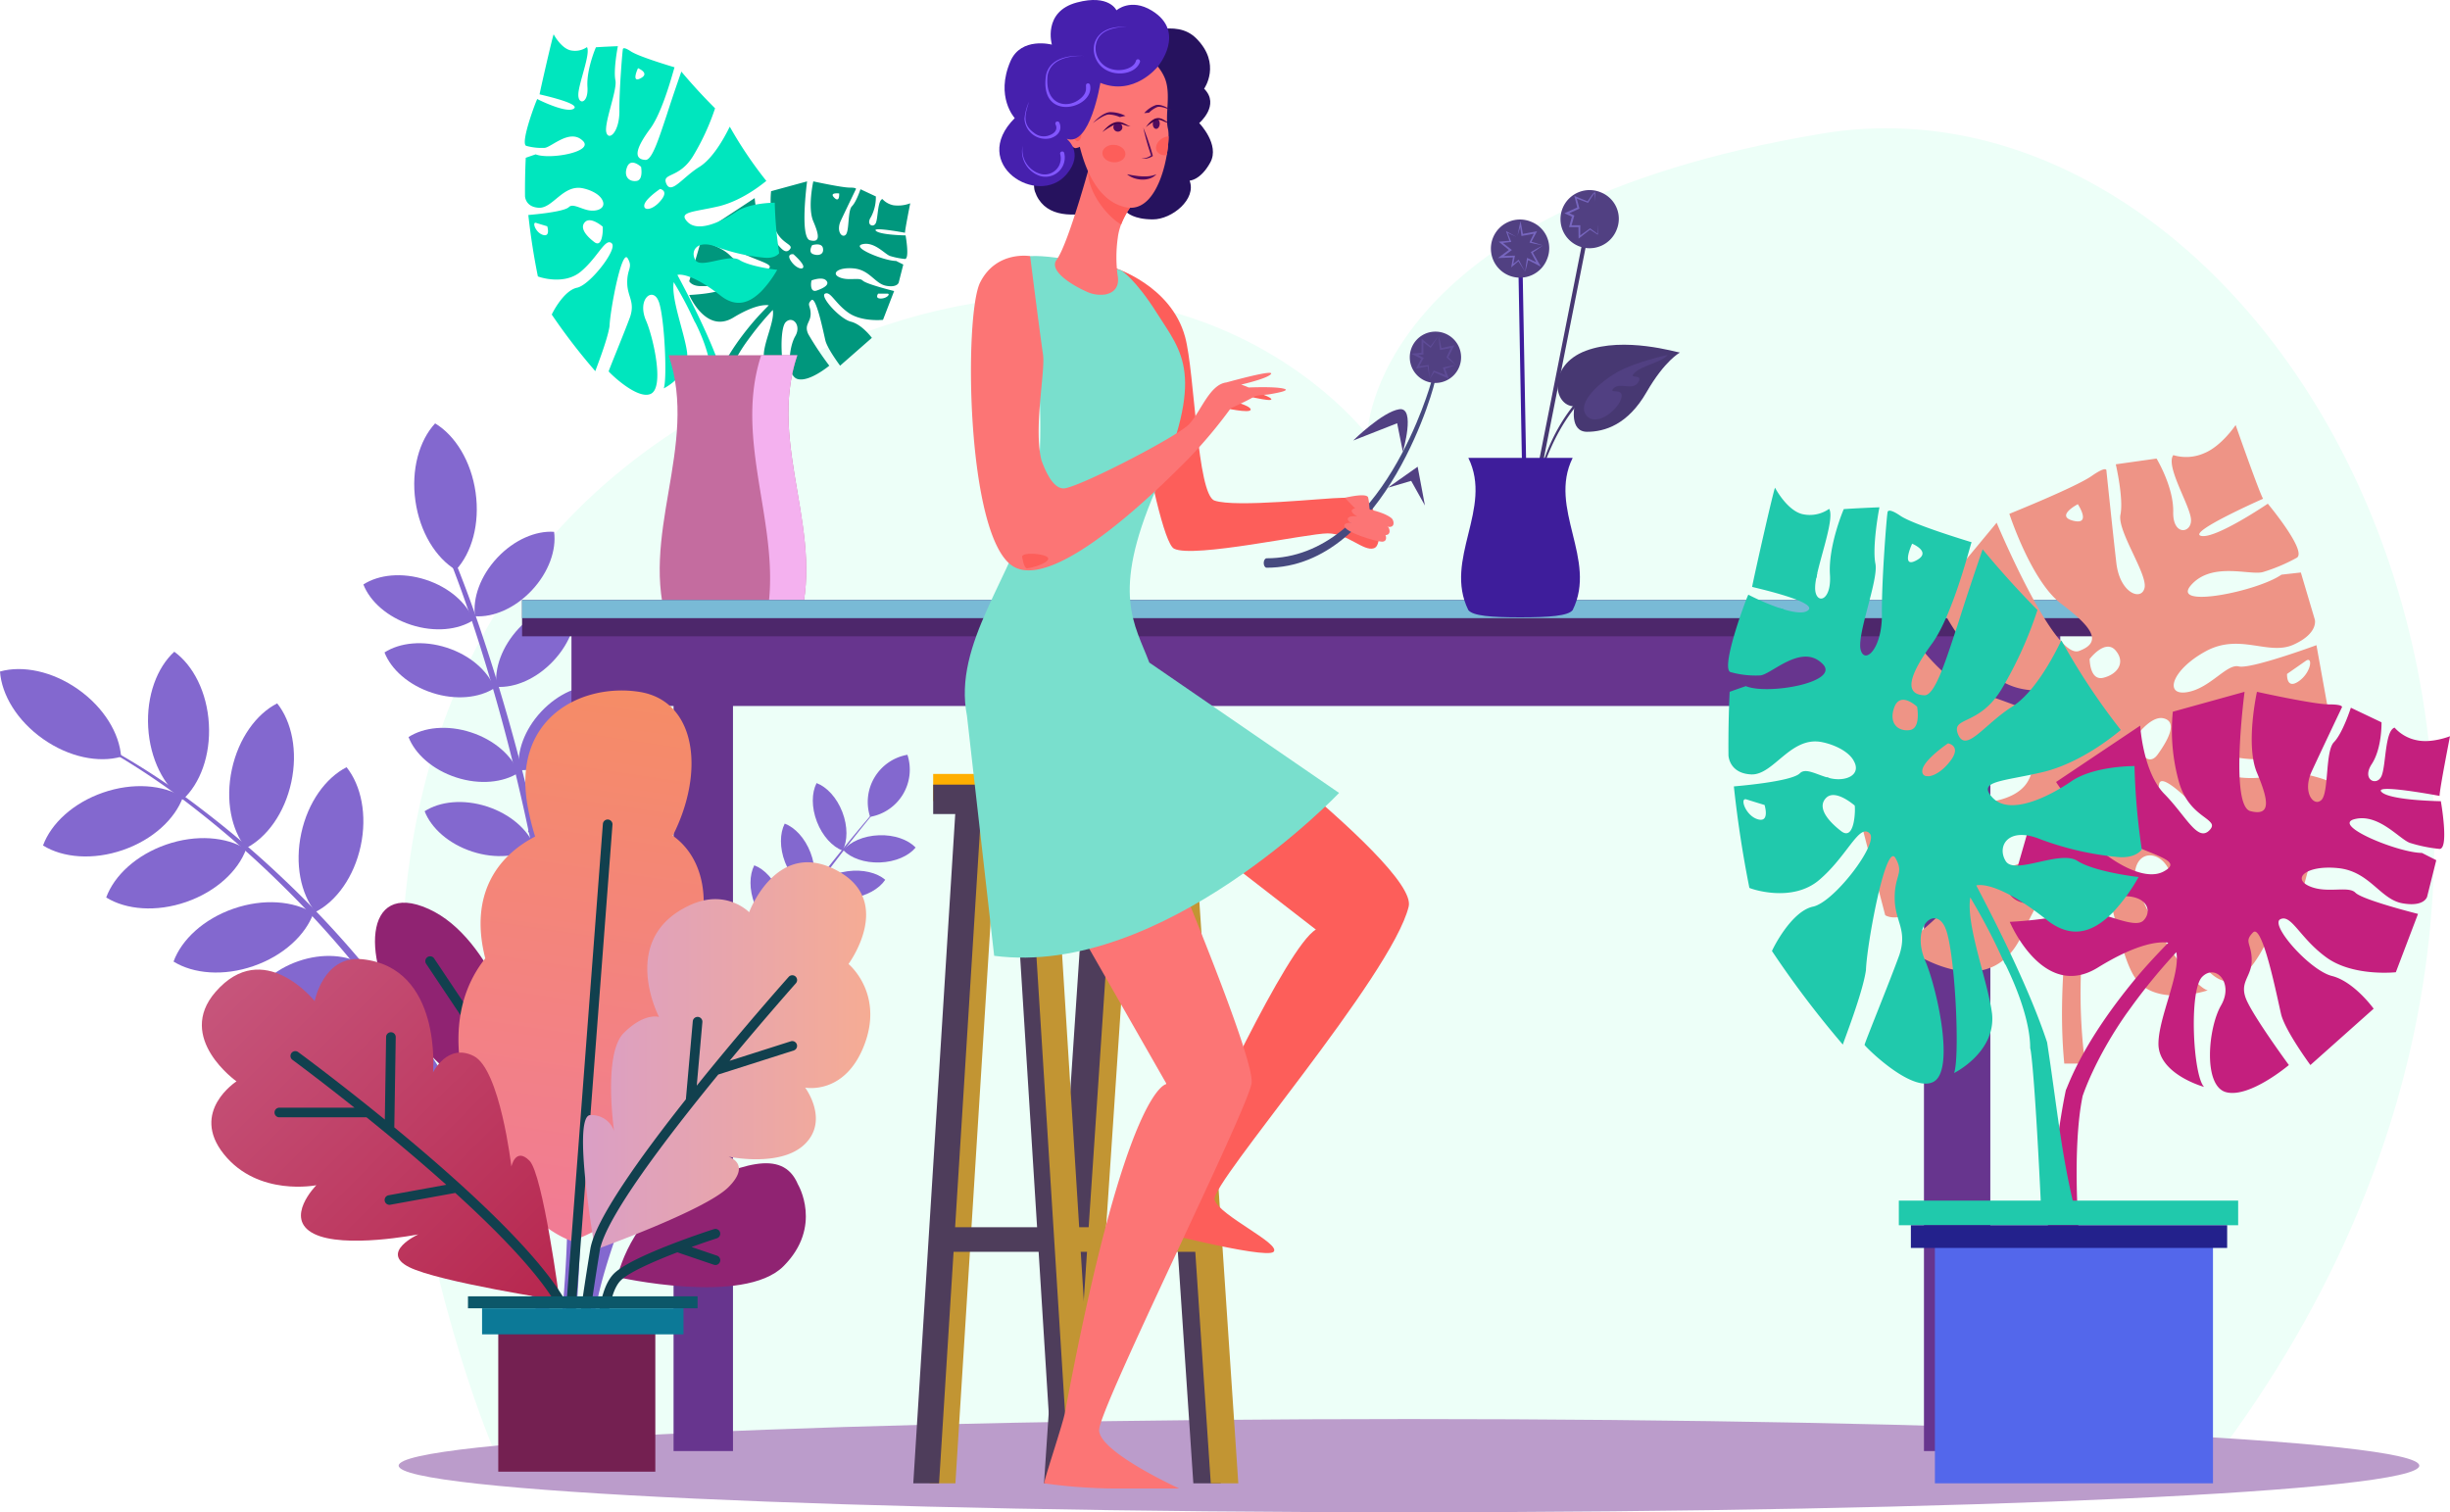 <svg xmlns="http://www.w3.org/2000/svg" xmlns:xlink="http://www.w3.org/1999/xlink" width="618.681" height="381.912" viewBox="0 0 618.681 381.912">
  <defs>
    <linearGradient id="linear-gradient" x1="0.55" y1="-0.028" x2="0.463" y2="1.083" gradientUnits="objectBoundingBox">
      <stop offset="0" stop-color="#f58d64"/>
      <stop offset="0.086" stop-color="#f58b69"/>
      <stop offset="1" stop-color="#f17a99"/>
    </linearGradient>
    <linearGradient id="linear-gradient-2" x1="0.026" y1="0.042" x2="1.176" y2="1.135" gradientUnits="objectBoundingBox">
      <stop offset="0" stop-color="#c85a80"/>
      <stop offset="1" stop-color="#b41e46"/>
    </linearGradient>
    <linearGradient id="linear-gradient-3" y1="0.5" x2="1" y2="0.5" gradientUnits="objectBoundingBox">
      <stop offset="0" stop-color="#d99ec7"/>
      <stop offset="1" stop-color="#f8ad90"/>
    </linearGradient>
  </defs>
  <g id="Groupe_1898" data-name="Groupe 1898" transform="translate(-488.61 -941.034)">
    <path id="Tracé_3445" data-name="Tracé 3445" d="M963.614,979.546c-114.13,19.028-114.818,76.079-114.818,76.079s-59.882-79.238-177.433.764-43.62,254.407-43.62,254.407h437.641C1186.036,1146.29,1077.745,960.518,963.614,979.546Z" transform="translate(-14.922 -4.773)" fill="#edfff8"/>
    <g id="Groupe_1877" data-name="Groupe 1877" transform="translate(488.61 1047.956)">
      <path id="Tracé_3446" data-name="Tracé 3446" d="M732.928,1186.82c1.9,1.985,5.355,3.247,9.263,3.106s7.261-1.648,9.014-3.766c-1.9-1.986-5.355-3.247-9.262-3.105S734.682,1184.7,732.928,1186.82Z" transform="translate(-519.987 -1079.037)" fill="#8368cf"/>
      <g id="Groupe_1876" data-name="Groupe 1876">
        <path id="Tracé_3447" data-name="Tracé 3447" d="M521.457,1158.569a186.281,186.281,0,0,1,22.114,14.662,248.328,248.328,0,0,1,20.231,17.186,250.7,250.7,0,0,1,34.609,40.246,248.044,248.044,0,0,1,25.365,46.732,258.5,258.5,0,0,1,14.68,51.2l-3.76.627A255.046,255.046,0,0,0,621,1278.5a245.529,245.529,0,0,0-24.38-46.62,249.01,249.01,0,0,0-33.75-40.492A247.216,247.216,0,0,0,543,1173.974a185.936,185.936,0,0,0-21.788-14.937Z" transform="translate(-492.797 -1075.893)" fill="#8368cf"/>
        <path id="Tracé_3448" data-name="Tracé 3448" d="M488.61,1135.523c.415,5.9,4.34,12.438,10.876,17.037s14.016,6.086,19.708,4.484c-.414-5.9-4.339-12.437-10.875-17.037S494.3,1133.921,488.61,1135.523Z" transform="translate(-488.61 -1072.854)" fill="#8368cf"/>
        <path id="Tracé_3449" data-name="Tracé 3449" d="M538.129,1129.878c-4.364,3.991-7.048,11.129-6.589,19.107s3.94,14.762,8.732,18.228c4.365-3.991,7.048-11.13,6.59-19.107S542.921,1133.343,538.129,1129.878Z" transform="translate(-494.117 -1072.209)" fill="#8368cf"/>
        <path id="Tracé_3450" data-name="Tracé 3450" d="M613.9,1063.711c5.065,3.054,9.1,9.523,10.223,17.436s-.955,15.249-4.972,19.591c-5.065-3.053-9.1-9.523-10.224-17.435S609.885,1068.052,613.9,1063.711Z" transform="translate(-504.023 -1063.711)" fill="#8368cf"/>
        <path id="Tracé_3451" data-name="Tracé 3451" d="M646.189,1095.132c.619,4.578-1.345,10.2-5.613,14.757s-9.754,6.881-14.364,6.56c-.619-4.578,1.346-10.2,5.614-14.759S641.579,1094.81,646.189,1095.132Z" transform="translate(-506.267 -1067.742)" fill="#8368cf"/>
        <path id="Tracé_3452" data-name="Tracé 3452" d="M621.685,1119.043c-3.879,2.509-9.8,3.127-15.743,1.2s-10.379-5.9-12.049-10.2c3.878-2.51,9.8-3.127,15.742-1.2S620.013,1114.736,621.685,1119.043Z" transform="translate(-502.131 -1069.361)" fill="#8368cf"/>
        <path id="Tracé_3453" data-name="Tracé 3453" d="M627.806,1138.74c-3.878,2.51-9.8,3.127-15.743,1.2s-10.379-5.9-12.05-10.2c3.878-2.51,9.8-3.127,15.743-1.2S626.133,1134.433,627.806,1138.74Z" transform="translate(-502.917 -1071.891)" fill="#8368cf"/>
        <path id="Tracé_3454" data-name="Tracé 3454" d="M634.766,1163.263c-3.879,2.508-9.8,3.127-15.744,1.2s-10.378-5.9-12.049-10.2c3.878-2.509,9.8-3.126,15.743-1.2S633.093,1158.955,634.766,1163.263Z" transform="translate(-503.811 -1075.041)" fill="#8368cf"/>
        <path id="Tracé_3455" data-name="Tracé 3455" d="M639.434,1184.754c-3.879,2.51-9.805,3.127-15.744,1.2s-10.379-5.9-12.05-10.2c3.879-2.51,9.8-3.127,15.743-1.2S637.761,1180.447,639.434,1184.754Z" transform="translate(-504.41 -1077.801)" fill="#8368cf"/>
        <path id="Tracé_3456" data-name="Tracé 3456" d="M641.588,1180.4c3.879,2.509,9.8,3.127,15.743,1.2s10.379-5.9,12.05-10.2c-3.879-2.51-9.8-3.127-15.744-1.2S643.26,1176.1,641.588,1180.4Z" transform="translate(-508.256 -1077.242)" fill="#8368cf"/>
        <path id="Tracé_3457" data-name="Tracé 3457" d="M652.436,1115.579c.62,4.579-1.344,10.2-5.612,14.759s-9.754,6.881-14.363,6.56c-.62-4.578,1.344-10.2,5.613-14.758S647.827,1115.258,652.436,1115.579Z" transform="translate(-507.07 -1070.368)" fill="#8368cf"/>
        <path id="Tracé_3458" data-name="Tracé 3458" d="M658.948,1139.695c.62,4.578-1.344,10.2-5.612,14.759s-9.755,6.88-14.364,6.559c-.62-4.578,1.344-10.2,5.614-14.759S654.339,1139.374,658.948,1139.695Z" transform="translate(-507.906 -1073.466)" fill="#8368cf"/>
        <path id="Tracé_3459" data-name="Tracé 3459" d="M567.131,1144.842c-5.27,2.685-9.756,8.851-11.439,16.664s-.132,15.279,3.566,19.9c5.269-2.685,9.756-8.851,11.438-16.664S570.828,1149.459,567.131,1144.842Z" transform="translate(-497.138 -1074.13)" fill="#8368cf"/>
        <path id="Tracé_3460" data-name="Tracé 3460" d="M587.238,1163.342c-5.269,2.685-9.756,8.851-11.439,16.663s-.132,15.279,3.566,19.9c5.269-2.685,9.757-8.851,11.438-16.664S590.935,1167.959,587.238,1163.342Z" transform="translate(-499.72 -1076.506)" fill="#8368cf"/>
        <path id="Tracé_3461" data-name="Tracé 3461" d="M501.076,1183.815c5.029,3.115,12.628,3.753,20.18,1.141s13.133-7.81,15.163-13.365c-5.029-3.113-12.626-3.752-20.18-1.14S503.106,1178.26,501.076,1183.815Z" transform="translate(-490.211 -1077.21)" fill="#8368cf"/>
        <path id="Tracé_3462" data-name="Tracé 3462" d="M519.379,1198.878c5.028,3.113,12.627,3.753,20.179,1.141s13.134-7.81,15.164-13.366c-5.029-3.113-12.628-3.752-20.18-1.139S521.408,1193.322,519.379,1198.878Z" transform="translate(-492.562 -1079.145)" fill="#8368cf"/>
        <path id="Tracé_3463" data-name="Tracé 3463" d="M538.889,1217.45c5.028,3.113,12.627,3.753,20.18,1.14s13.132-7.81,15.163-13.366c-5.029-3.113-12.627-3.752-20.18-1.14S540.919,1211.894,538.889,1217.45Z" transform="translate(-495.067 -1081.53)" fill="#8368cf"/>
        <path id="Tracé_3464" data-name="Tracé 3464" d="M560.91,1230.217c4.09,2.532,10.27,3.051,16.414.926s10.68-6.352,12.333-10.87c-4.091-2.533-10.271-3.052-16.414-.927S562.562,1225.7,560.91,1230.217Z" transform="translate(-497.895 -1083.528)" fill="#8368cf"/>
        <path id="Tracé_3465" data-name="Tracé 3465" d="M648.47,1315.649a332.728,332.728,0,0,0,3.5-53.682c-.074-8.966-.567-17.921-1.278-26.85-.681-8.934-1.771-17.827-3.014-26.692a492.774,492.774,0,0,0-10.581-52.607q-3.348-12.991-7.4-25.784c-2.711-8.525-5.609-16.978-8.952-25.3l-1.053.432c3.212,8.291,6.005,16.778,8.6,25.3s4.94,17.131,7.057,25.789a490.53,490.53,0,0,1,9.88,52.5c1.126,8.832,2.1,17.685,2.665,26.565.6,8.877.973,17.77.935,26.661a329.174,329.174,0,0,1-4.118,53.063Z" transform="translate(-505.444 -1068.98)" fill="#8368cf"/>
        <path id="Tracé_3466" data-name="Tracé 3466" d="M729.9,1177.625c-9.386,11.475-18.183,23.428-26.533,35.665a422.661,422.661,0,0,0-23.143,37.88c-6.947,13.035-13.14,26.535-17.314,40.624a102.77,102.77,0,0,0-4.061,21.478c-.465,7.216.147,14.528,2.644,21.152l-3.578,1.312a54.367,54.367,0,0,1-2.417-22.718,105.7,105.7,0,0,1,4.628-22.07c4.553-14.288,11.084-27.766,18.338-40.742a424.51,424.51,0,0,1,24-37.547c8.616-12.089,17.662-23.871,27.287-35.165Z" transform="translate(-510.009 -1078.324)" fill="#8368cf"/>
        <path id="Tracé_3467" data-name="Tracé 3467" d="M750.028,1159.739a12.1,12.1,0,0,0-9.42,15.676,12.1,12.1,0,0,0,9.42-15.676Z" transform="translate(-520.883 -1076.044)" fill="#8368cf"/>
        <path id="Tracé_3468" data-name="Tracé 3468" d="M725.056,1167.939c-1.255,2.445-1.319,6.122.091,9.769s3.928,6.324,6.5,7.291c1.256-2.446,1.32-6.122-.089-9.769S727.631,1168.9,725.056,1167.939Z" transform="translate(-518.853 -1077.097)" fill="#8368cf"/>
        <path id="Tracé_3469" data-name="Tracé 3469" d="M724.31,1198.116c2.092,1.784,5.655,2.691,9.528,2.158s7.059-2.371,8.59-4.655c-2.093-1.784-5.656-2.69-9.529-2.157S725.84,1195.833,724.31,1198.116Z" transform="translate(-518.88 -1080.355)" fill="#8368cf"/>
        <path id="Tracé_3470" data-name="Tracé 3470" d="M713.709,1211.8c2.091,1.784,5.653,2.691,9.528,2.156s7.058-2.37,8.589-4.652c-2.092-1.784-5.655-2.692-9.528-2.158S715.24,1209.519,713.709,1211.8Z" transform="translate(-517.519 -1082.113)" fill="#8368cf"/>
        <path id="Tracé_3471" data-name="Tracé 3471" d="M706.508,1222.7c2.091,1.785,5.654,2.691,9.528,2.158s7.058-2.37,8.589-4.654c-2.092-1.784-5.655-2.692-9.528-2.158S708.039,1220.42,706.508,1222.7Z" transform="translate(-516.594 -1083.512)" fill="#8368cf"/>
        <path id="Tracé_3472" data-name="Tracé 3472" d="M698.523,1234.736c2.092,1.785,5.655,2.691,9.528,2.158s7.059-2.37,8.589-4.654c-2.091-1.785-5.654-2.691-9.528-2.158S700.054,1232.452,698.523,1234.736Z" transform="translate(-515.569 -1085.058)" fill="#8368cf"/>
        <path id="Tracé_3473" data-name="Tracé 3473" d="M715.828,1179.68c-1.256,2.446-1.32,6.122.089,9.77s3.929,6.325,6.5,7.291c1.257-2.447,1.32-6.123-.089-9.77S718.4,1180.646,715.828,1179.68Z" transform="translate(-517.668 -1078.604)" fill="#8368cf"/>
        <path id="Tracé_3474" data-name="Tracé 3474" d="M707.007,1191.766c-1.256,2.445-1.319,6.121.089,9.77s3.929,6.323,6.5,7.29c1.256-2.446,1.321-6.122-.09-9.769S709.582,1192.732,707.007,1191.766Z" transform="translate(-516.535 -1080.157)" fill="#8368cf"/>
        <path id="Tracé_3475" data-name="Tracé 3475" d="M698.613,1203.949c-1.256,2.447-1.32,6.122.089,9.769s3.928,6.326,6.5,7.291c1.257-2.445,1.32-6.121-.089-9.769S701.187,1204.915,698.613,1203.949Z" transform="translate(-515.457 -1081.721)" fill="#8368cf"/>
        <path id="Tracé_3476" data-name="Tracé 3476" d="M690.479,1215.886c-1.256,2.445-1.32,6.121.09,9.769s3.927,6.325,6.5,7.291c1.257-2.446,1.32-6.122-.089-9.769S693.053,1216.851,690.479,1215.886Z" transform="translate(-514.413 -1083.254)" fill="#8368cf"/>
      </g>
    </g>
    <path id="Tracé_3477" data-name="Tracé 3477" d="M1114.369,1363.983c0,6.5-114.224,11.769-255.126,11.769s-255.127-5.27-255.127-11.769,114.225-11.768,255.127-11.768S1114.369,1357.484,1114.369,1363.983Z" transform="translate(-14.834 -52.806)" fill="#bb9ccb"/>
    <g id="Groupe_1879" data-name="Groupe 1879" transform="translate(621.134 949.711)">
      <g id="Groupe_1878" data-name="Groupe 1878" transform="translate(0)">
        <path id="Tracé_3478" data-name="Tracé 3478" d="M735.429,1006.065c-1.074-1.074,7.359.5,7.359.5,0-.827,1.323-7.441,1.323-7.441a8.639,8.639,0,0,1-4.217.5,5.112,5.112,0,0,1-2.811-1.572c-1.24.414-1.075,4.713-1.652,6.036s-2.564.5-1.241-1.488a10.6,10.6,0,0,0,1.24-5.209l-3.886-1.819s-1.034,3.184-2.15,4.3-.62,6.241-1.571,7.192-2.48-.909-1.239-3.555,3.8-7.937,3.8-7.937.413-.412-1.571-.412-9.178-1.572-9.178-1.572-1.487,6.614,0,10.087,1.82,5.456-.826,4.795-.744-14.881-.744-14.881l-9.094,2.481a23.452,23.452,0,0,0,.826,8.929c1.406,4.547,5.291,4.381,3.8,5.869s-2.976-1.819-5.705-4.546-3.058-8.516-3.058-8.516l-10.665,7.027a21.077,21.077,0,0,0,7.937,7.111c4.878,2.232,8.186,2.729,5.705,4.05s-6.841-1.343-9.219-3.719-7.317-3.638-7.317-3.638l-2.976,10.169s.579,1.24,2.976,1.24a55.729,55.729,0,0,0,10-.826c4.216-.743,5.291,1.572,3.968,2.895s-6.7-2.068-9.012-1.076-7.936,1.24-7.936,1.24,4.216,9.921,11.16,5.7c5.226-3.173,7.924-3.255,8.94-3.1-.984.984-2.57,2.616-3.991,4.285-6.979,8.23-8.663,13.474-9,14.086-1.453,6.8-2.134,16.507-2.5,18.652l4.156-.543c-.858-12.224.421-16.976.454-17.34a42.711,42.711,0,0,1,5.562-10.292c.011-.017.8-1.088.855-1.157a74.191,74.191,0,0,1,5.467-6.51c.553,2.715-2.262,8.14-2.262,11.43,0,3.8,5.787,5.374,5.787,5.374-1.406-1.406-1.943-12.029-.248-13.725s4.05.745,2.4,3.555-2.314,10.087.662,10.831,7.937-3.391,7.937-3.391a79.035,79.035,0,0,1-5.29-7.937c-1.157-2.4.579-2.977.579-5.126s-1.035-2.274.165-3.472,3.059,8.1,3.556,10.169,3.719,6.365,3.719,6.365l8.02-7.027s-2.48-3.39-5.291-4.083-7.937-6.417-6.532-7.079,2.482,2.4,5.87,4.8,8.764,1.819,8.764,1.819l2.811-7.276s-7.027-1.735-7.937-2.645-3.638.166-5.869-.826-.248-2.646,3.72-2.232,5.291,3.885,8.1,4.381,3.143-.826,3.143-.826l1.157-4.548-1.819-.909c-2.976,0-11.575-3.473-8.516-4.217s5.7,2.563,7.027,2.976a19.191,19.191,0,0,0,3.721.744c1.24,0,.166-5.954.166-5.954S736.5,1007.14,735.429,1006.065Zm-9.259-9.424s.166,2.48-1.241,1.075S726.171,996.64,726.171,996.64Zm-6.821,13.062s2.439-.784,2.728.785-1.117,1.984-2.481,1.483S719.349,1009.7,719.349,1009.7Zm-4.753,2.275s2.521,2.19,2.521,3.141-1.9.455-3.141-1.447S714.6,1011.977,714.6,1011.977Zm5.921,9.176c-1.89.661-1.456-2.4-1.293-2.56,0,0,2.624-1.014,3.638,0S722.409,1020.493,720.517,1021.153Zm15.491.785h2.314c.91,0-.082,1.24-1.652,1.24S736.009,1021.938,736.009,1021.938Z" transform="translate(-646.781 -956.46)" fill="#00977d"/>
        <path id="Tracé_3479" data-name="Tracé 3479" d="M703.78,993.507c0,.014-6.332-.064-9.87,2.373-3.532,2.379-9.395,5.18-12.089,2.541-2.663-2.686,1.46-2.513,7.964-4.048,6.467-1.626,11.841-6.423,11.873-6.369a102.931,102.931,0,0,1-9.231-13.692c-.071,0-3.32,7.333-7.549,10.066-4.346,2.644-7.22,7.191-8.482,4.327-1.2-2.854,3.249-1.163,6.813-7.068a59.687,59.687,0,0,0,5.5-11.971q-4.391-4.367-8.516-9.272c0,.021-1.932,5.464-3.725,11.063-1.882,5.572-3.621,11.3-5.314,11.24-3.373-.136-2.214-3.338,1.265-8.007,3.322-4.655,5.953-15.36,6.063-15.373,0-.015-8.915-2.617-11.06-4.042s-2-.458-2-.455c-.086.013-.957,10.563-.871,15.682-.028,5.106-2.613,7.456-3.277,5.33-.717-2.2,2.723-10.615,2.281-13.169-.57-2.605.586-8.69.62-8.687q-2.769.1-5.54.274c-.015-.024-2.447,5.611-2.155,10.011.289,4.317-2.406,4.646-2.3,1.875.06-2.754,3.164-10.315,2.177-11.925a5.3,5.3,0,0,1-4.2.8c-2.374-.591-4.2-3.99-4.2-4.021-.161-.024-3.264,13.517-3.567,15.146.018.035,9.184,2,8.868,3.334l-.007,0c-.027.16-.2.283-.344.36h0c-1.976,1.077-9.089-2.452-9.089-2.512-.11-.072-4.386,11.1-2.814,11.824a14.631,14.631,0,0,0,4.683.512c1.713-.172,6.328-4.888,9.547-1.852,3.219,2.829-8.328,4.909-11.82,3.492q-1.258.422-2.512.866-.226,4.836-.187,9.66c-.005,0,.033,2.814,3.56,2.965,3.486.1,6.1-5.931,11-4.929,1.709.342,3.97,1.292,4.853,2.772l-.006,0c1.351,2.2-1.151,3.319-3.652,2.728-2.014-.483-3.741-1.663-4.673-.745-1.335,1.319-10.246,1.988-10.246,2q.859,7.852,2.411,15.5c.009.063,6.588,2.431,10.905-1.26,3.648-3.076,5.535-7.13,6.993-7.353h0a.867.867,0,0,1,.77.283c1.425,1.333-4.5,9.186-7.924,10.875l0,0a3.755,3.755,0,0,1-.763.3c-3.525.64-6.5,6.769-6.47,6.805a151.14,151.14,0,0,0,11,14.294c0-.175,3.087-7.848,3.591-11.393.117-3.806,3.056-19.606,4.567-17.139,1.436,2.479-.206,2.538-.1,6.42.087,3.329,1.988,4.594.723,8.4-1.414,3.881-5.491,13.679-5.406,13.762-.049.112,7.216,7.339,10.657,5.661s.616-14.1-1.146-18.294c-2.547-5.61,1.691-8.932,3.12-4.995l0-.035c1.46,3.938,2.187,19.462,1.273,21.956.029-.006,6.523-3.186,5.893-9.062-.633-4.933-4.094-13.547-3.378-17.77,3.981,6.585,5.251,10.2,5.491,10.3,4.131,8.357,3.77,12.489,3.816,12.766.208.569.839,6.769,1.656,23.768q2.548.068,5.086.073c-2-8.283-2.6-15.015-4.123-24.769-2.692-8.026-7.829-18.045-11-23.962.7-.2,3.932-.276,11.22,5.473,4.237,3.109,7.568,1.056,10.014-1.374a27.66,27.66,0,0,0,3.979-5.392c0,.02-6.809-.759-9.492-2.452-2.684-1.735-9.682,2.178-11.123.059-1.455-2.236.282-5.369,5.273-3.408a47.3,47.3,0,0,0,12.024,2.74c2.908.292,3.806-1.142,3.81-1.134A102.386,102.386,0,0,1,703.78,993.507Zm-58.489,8.142c-1.922-.537-2.882-3.388-1.772-3.044.816.255,1.9.584,2.811.855C646.324,999.462,647.2,1002.188,645.291,1001.649Zm12.945,1.813c-2.188-1.654-3.791-3.7-2.324-5.116,1.467-1.386,4.4,1.2,4.4,1.185C660.45,999.849,660.408,1005.1,658.236,1003.462Zm16.8-10.549c-2.05,2.525-4.456,2.726-4.2,1.175s3.956-4.05,3.994-4.05C674.836,990.051,677.1,990.419,675.033,992.914Zm-5.013-8.472c-.012.008.644,3.322-1.144,3.571-1.795.264-3.343-1.03-2.386-3.522C667.459,982.028,670.02,984.458,670.02,984.442Zm-.766-24.907c0,.01,3.12,1.264.649,2.549C667.423,963.413,669.237,959.531,669.254,959.535Z" transform="translate(-640.662 -950.99)" fill="#00e6be"/>
      </g>
      <path id="Tracé_3480" data-name="Tracé 3480" d="M714.505,1043.976H682c7.8,22.9-7.8,45.807,0,68.712,1.437,2.644,7.172,3.279,16.185,3.279s14.911-.635,16.32-3.279C722.306,1089.783,706.7,1066.879,714.505,1043.976Z" transform="translate(-645.682 -962.932)" fill="#c46c9f"/>
      <path id="Tracé_3481" data-name="Tracé 3481" d="M717.95,1043.976h-9.13c-7.8,23.8,7.8,47.6,0,71.4a2.876,2.876,0,0,1-.251.4c5.08-.339,8.375-1.2,9.381-3.09C725.751,1089.783,710.149,1066.879,717.95,1043.976Z" transform="translate(-649.126 -962.932)" fill="#f4b1ef"/>
    </g>
    <g id="Groupe_1880" data-name="Groupe 1880" transform="translate(873.426 1000.188)">
      <path id="Tracé_3482" data-name="Tracé 3482" d="M930.658,1086.042a.466.466,0,0,1-.1-.01.526.526,0,0,1-.415-.62l15.074-76.08a.529.529,0,1,1,1.037.206l-15.075,76.08A.528.528,0,0,1,930.658,1086.042Z" transform="translate(-930.129 -1008.905)" fill="#473872"/>
    </g>
    <g id="Groupe_1881" data-name="Groupe 1881" transform="translate(872.04 1008.071)">
      <path id="Tracé_3483" data-name="Tracé 3483" d="M930.453,1094.966a.528.528,0,0,1-.528-.519l-1.386-75.958a.529.529,0,0,1,.52-.538.509.509,0,0,1,.538.52l1.385,75.957a.529.529,0,0,1-.52.539Z" transform="translate(-928.539 -1017.949)" fill="#3e1d9b"/>
    </g>
    <path id="Tracé_3484" data-name="Tracé 3484" d="M932.428,1083.053c1.461-7.433,3.652-18.8,12.874-28.668a31.193,31.193,0,0,1,8.452-6.6.529.529,0,0,1,.479.943C941.172,1055.352,935.482,1069.327,932.428,1083.053Z" transform="translate(-56.998 -13.702)" fill="#473872"/>
    <path id="Tracé_3485" data-name="Tracé 3485" d="M970.786,1042.9c-.617,0-14.017-4.144-23.8-.441s-8.21,14.028-2.832,14.028c0,0-1.311,6.424,3.185,6.424s10.316-1.851,14.987-9.961S970.786,1042.9,970.786,1042.9Z" transform="translate(-57.954 -12.828)" fill="#473872"/>
    <path id="Tracé_3486" data-name="Tracé 3486" d="M968.661,1043.877s-8.4,1.852-12.76,4.365-10.116,7.6-7.869,10.776,7.736-.793,8.86-3.968-3.484-1.12-1.852-2.753,4.827.77,6.215-1.543-2.744-.563-.925-2.381S967.405,1045.663,968.661,1043.877Z" transform="translate(-58.937 -13.208)" fill="#514082"/>
    <path id="Tracé_3487" data-name="Tracé 3487" d="M954.98,1006.02a7.342,7.342,0,1,1-4-9.323A7.177,7.177,0,0,1,954.98,1006.02Z" transform="translate(-58.092 -7.07)" fill="#514082"/>
    <path id="Tracé_3488" data-name="Tracé 3488" d="M934.819,1014.548a7.342,7.342,0,1,1-4-9.323A7.175,7.175,0,0,1,934.819,1014.548Z" transform="translate(-55.503 -8.165)" fill="#514082"/>
    <path id="Tracé_3489" data-name="Tracé 3489" d="M950.312,1007.484c-.174-5.392-.048-.172-.146-.283l-1.816-1.353-2.494,1.8c0-.3.031-2.674.029-2.565l-2.2-.014c.069-.242.725-2.568.695-2.46l-1.278-.563,2.566-1.185c-.031-.119-.705-2.645-.664-2.493.251.094,3,1.116,2.828,1.052.313-.5,1.289-2.062,1.672-2.514a10.116,10.116,0,0,1-.06,2.325c.619-3.631.113-2.915-1.732-.193l-3.337-1.38c.179.715.772,3.088.735,2.935l-3.258,1.457,1.9.853-.716,2.657,2.384-.014c0,.341.034,3.077.032,2.909.13-.1,3.091-2.412,2.9-2.264Z" transform="translate(-58.207 -7.156)" fill="#7766bf"/>
    <g id="Groupe_1882" data-name="Groupe 1882" transform="translate(866.861 996.895)">
      <path id="Tracé_3490" data-name="Tracé 3490" d="M927.846,1015.218l-1.366,1.074c.025-.118.465-2.233.436-2.1l-2.811.085c1.608-1.177,1.75-1.3,2.029-1.508-.314-.25-2.354-1.868-2.248-1.783l2.1-.258-.94-2.293,2.252,1.029-2.659-1.482c.064.183.921,2.605.866,2.451l-2.706.233c.281.23,2.7,2.209,2.556,2.089-1.672,1.213-2.494,1.853-2.765,2.057l3.8-.171c-.039.23-.448,2.63-.431,2.522.126-.108,1.929-1.658,1.813-1.559l1.708,2.7Z" transform="translate(-922.596 -1005.493)" fill="#7766bf"/>
      <path id="Tracé_3491" data-name="Tracé 3491" d="M932.434,1013.951c.861-.581,1.718-1.17,2.548-1.8-1.139.569-2.108,1.13-3.056,1.669.164.31.025.095,1.366,2.567-2.335-1.117-1.93-.907-2.324-1.091-.173,1.157-.349,2.269-.47,3.549.287-.988.524-1.986.753-2.984.395.21,3.125,1.612,3.233,1.667C933.654,1016.059,932.967,1014.848,932.434,1013.951Z" transform="translate(-923.611 -1006.028)" fill="#7766bf"/>
      <path id="Tracé_3492" data-name="Tracé 3492" d="M933,1008.085l.215-.408-.463.076c-1.039.172-2.073.373-3.106.583-.322-1.912-.5-2.678-.606-3.21-.1.438-.413,1.727-.759,3.662.246-.714.466-1.436.687-2.158.229,1.809.272,1.979.308,2.233.119-.021,1.226-.2,3.113-.573-1.028,2.06-.935,1.93-1.083,2.238.621.139,1.764.422,3.39.72-.959-.339-1.925-.646-2.9-.94C932.217,1009.574,932.611,1008.829,933,1008.085Z" transform="translate(-923.327 -1005.126)" fill="#7766bf"/>
    </g>
    <path id="Tracé_3493" data-name="Tracé 3493" d="M1030.14,1142.365v-21.988H654.181v21.988h25.782V1330.52h15.006V1142.365H995.718V1330.52h16.751l.02-188.155Z" transform="translate(-21.264 -23.032)" fill="#67358e"/>
    <rect id="Rectangle_304" data-name="Rectangle 304" width="401.736" height="9.172" transform="translate(620.446 1092.558)" fill="#4d276b"/>
    <rect id="Rectangle_305" data-name="Rectangle 305" width="401.736" height="4.586" transform="translate(620.446 1092.558)" fill="#79bad6"/>
    <g id="Groupe_1883" data-name="Groupe 1883" transform="translate(924.988 1048.377)">
      <path id="Tracé_3494" data-name="Tracé 3494" d="M1068.443,1192.7c6.565-14.584,11.966-18.615,14.237-19.717-.734,3.613-1.861,9.548-2.6,15.323-2.254,17.823-1.782,30.048-1.088,37.152h5.247a139.1,139.1,0,0,1-.947-25.014c0-.052.233-3.59.247-3.82a216.906,216.906,0,0,1,2.741-22.43c4.64,5.319,5.912,21.53,10.17,28.928,4.922,8.552,18.772,3.836,18.772,3.836-4.689-1.158-19.535-24.281-18.269-30.507s9.235-4.1,9.5,4.577,8.328,25.981,15.368,23.411,11.82-18.933,11.82-18.933-15.61-6.565-21.076-10.306-2.672-7.517-5.453-12.351-5.052-3.64-4.155-8.045,16.732,13.859,20.418,17.8,15.836,9.013,15.836,9.013l7.28-27.231s-9.451-4.088-16.086-1.639-24.512-3.119-22.5-6.61,8.167,1.857,18.191,2.417,20.249-8.4,20.249-8.4l-3.676-20.367s-16.6,6.111-19.63,5.363-7.214,5.556-13.055,6.507-3.93-5.6,4.707-10.322,15.833,1.2,22.216-1.694,5.344-6.336,5.344-6.336l-3.522-11.874-4.891.547c-6.077,4.241-28.127,8.688-22.845,2.655s14.965-2.367,18.2-3.323a43.848,43.848,0,0,0,8.56-3.629c2.532-1.767-7.367-13.621-7.367-13.621s-13.273,9.005-16.86,8.12,15.667-9.372,15.667-9.372c-1.069-1.859-6.928-18.617-6.928-18.617s-3.55,5.344-7.968,7.124a11.269,11.269,0,0,1-7.773.474c-2,2.7,3.9,12.129,4.436,15.926s-4.593,4.77-4.459-1.577-4.209-13.48-4.209-13.48L1092,1074.11s2.01,8.631,1.175,12.731,6.811,14.92,6.1,18.413-6.242,1.49-7.134-6.227-2.506-23.267-2.506-23.267.31-1.518-3.743,1.309-20.771,9.547-20.771,9.547,5.521,16.993,13.054,22.68,10.775,9.678,4.516,11.961-20.779-32.4-20.779-32.4l-15.36,18.538a62.452,62.452,0,0,0,13.244,18.9c8.755,8.223,16.475,2.313,15.364,7.78s-8.433.153-17.533-2.094-17.268-14.79-17.268-14.79l-12.683,31s12.559,6.609,25.409,4.678,20.243-5.531,16.89.979-15.707,6.729-23.638,4.772-19.648,2.248-19.648,2.248l7.083,27.109s2.786,1.964,7.682-1.454a136.848,136.848,0,0,0,19.357-16.116c7.646-7.683,12.837-4.009,11.847.851s-16.348,4.9-19.791,10.427-14.6,14.1-14.6,14.1S1059.719,1212.083,1068.443,1192.7Zm66.805-65.651,4.727-3.3c1.857-1.3,1.436,2.907-1.771,5.146S1135.248,1127.053,1135.248,1127.053Zm-38.6,16.4s4.043-6.02,7.427-5.185,1.529,4.915-1.476,9.1S1096.528,1144.051,1096.651,1143.45Zm-15.374-55.081c-4.688-1.158,1.142-4.184,1.142-4.184S1085.966,1089.528,1081.277,1088.37Zm10.707,32.788c2.624,3.12.289,6.052-3.146,6.866s-3.44-4.745-3.44-4.745S1089.361,1118.038,1091.983,1121.158Zm-13.352,14.01s7.984,1.333,9.214,3.471-3.294,3.733-8.286,1.224S1078.632,1135.168,1078.632,1135.168Z" transform="translate(-994.092 -1064.194)" fill="#ee9486"/>
      <path id="Tracé_3495" data-name="Tracé 3495" d="M1164.781,1166.779c-2.141-2.177,14.658,1,14.658,1,0-1.675,2.635-15.068,2.635-15.068s-4.611,1.841-8.4,1.006a10.154,10.154,0,0,1-5.6-3.182c-2.47.838-2.141,9.543-3.292,12.223s-5.107,1-2.473-3.015,2.47-10.547,2.47-10.547l-7.74-3.684s-2.058,6.446-4.281,8.707-1.236,12.641-3.13,14.566-4.941-1.842-2.469-7.2,7.576-16.073,7.576-16.073.823-.837-3.13-.837-18.281-3.18-18.281-3.18-2.965,13.394,0,20.425,3.623,11.049-1.646,9.709-1.482-30.135-1.482-30.135l-18.117,5.023a48.232,48.232,0,0,0,1.646,18.081c2.8,9.208,10.541,8.874,7.576,11.887s-5.928-3.683-11.364-9.209-6.093-17.244-6.093-17.244l-21.245,14.231s6.093,9.877,15.81,14.4,16.3,5.524,11.364,8.2-13.628-2.72-18.363-7.534-14.574-7.366-14.574-7.366l-5.93,20.593s1.153,2.511,5.93,2.511a109.357,109.357,0,0,0,19.927-1.673c8.4-1.508,10.539,3.18,7.9,5.859s-13.339-4.186-17.951-2.177-15.81,2.511-15.81,2.511,8.4,20.091,22.233,11.553c10.411-6.426,15.784-6.594,17.807-6.283-1.958,1.992-5.12,5.3-7.949,8.677-13.9,16.667-17.255,27.286-17.92,28.527-2.894,13.768-4.25,33.425-4.969,37.77l8.277-1.1c-1.708-24.754.841-34.377.906-35.113.133-.315,2.994-9.282,11.08-20.843.022-.031,1.6-2.2,1.7-2.344a150.231,150.231,0,0,1,10.891-13.182c1.1,5.5-4.509,16.483-4.509,23.146,0,7.7,11.528,10.882,11.528,10.882-2.8-2.846-3.871-24.359-.494-27.792s8.07,1.507,4.776,7.2-4.611,20.425,1.318,21.932,15.809-6.864,15.809-6.864-8.234-11.218-10.539-16.073,1.152-6.028,1.152-10.38-2.059-4.6.329-7.031,6.093,16.407,7.082,20.592,7.411,12.892,7.411,12.892l15.974-14.232s-4.94-6.865-10.54-8.266-15.81-13-13.01-14.335,4.94,4.855,11.693,9.709,17.457,3.684,17.457,3.684l5.6-14.733s-14-3.516-15.81-5.358-7.245.336-11.692-1.673-.494-5.358,7.411-4.52,10.54,7.869,16.139,8.873,6.258-1.675,6.258-1.675l2.306-9.208-3.624-1.842c-5.928,0-23.056-7.032-16.962-8.538s11.363,5.19,14,6.027a37.6,37.6,0,0,0,7.411,1.507c2.471,0,.33-12.055.33-12.055S1166.922,1168.955,1164.781,1166.779Z" transform="translate(-999.77 -1074.122)" fill="#c41f7e"/>
      <path id="Tracé_3496" data-name="Tracé 3496" d="M1015.626,1166.288c.244.07.492.137.738.2a88.659,88.659,0,0,1-16.505,6.479A106.934,106.934,0,0,0,1015.626,1166.288Z" transform="translate(-990.646 -1077.305)" fill="#00c9a7"/>
      <path id="Tracé_3497" data-name="Tracé 3497" d="M1003.314,1117.286c.337.11.672.217,1,.315-4.653.3-7.544,1.429-8.406,1.028C996.713,1118.954,999.2,1117.921,1003.314,1117.286Z" transform="translate(-990.139 -1071.012)" fill="#00c9a7"/>
      <path id="Tracé_3498" data-name="Tracé 3498" d="M1013.918,1106.354q-3.122-7.469-6.176-15.108c1.832,4,4,8.776,6.41,13.99C1014.063,1105.624,1013.983,1106,1013.918,1106.354Z" transform="translate(-991.658 -1067.668)" fill="#00c9a7"/>
      <path id="Tracé_3499" data-name="Tracé 3499" d="M1091.918,1152.643c0,.023-10.3-.1-16.047,3.925-5.744,3.931-15.277,8.562-19.657,4.2-4.332-4.439,2.375-4.151,12.948-6.689,10.516-2.689,19.255-10.618,19.308-10.528a170.384,170.384,0,0,1-15.01-22.631c-.116,0-5.4,12.121-12.275,16.638-7.065,4.369-11.739,11.886-13.792,7.152-1.949-4.719,5.285-1.922,11.078-11.684a99.234,99.234,0,0,0,8.946-19.789q-7.139-7.217-13.848-15.326c0,.033-3.143,9.031-6.057,18.287-3.061,9.211-5.887,18.677-8.639,18.579-5.485-.224-3.6-5.518,2.054-13.235,5.4-7.7,9.682-25.391,9.858-25.412,0-.023-14.495-4.327-17.984-6.68-3.479-2.374-3.247-.757-3.247-.753-.142.023-1.557,17.462-1.416,25.923-.046,8.441-4.249,12.326-5.329,8.809-1.167-3.633,4.426-17.545,3.708-21.768-.927-4.306.955-14.365,1.007-14.358q-4.5.166-9.009.452c-.023-.04-3.975,9.275-3.5,16.548.47,7.135-3.912,7.681-3.738,3.1.1-4.552,5.144-17.051,3.54-19.712a8.507,8.507,0,0,1-6.827,1.32c-3.859-.978-6.832-6.6-6.832-6.646-.262-.04-5.306,22.344-5.8,25.036.029.058,14.933,3.311,14.419,5.512l-.009,0c-.048.264-.331.466-.564.6h0c-3.213,1.78-14.778-4.053-14.778-4.152-.178-.121-7.13,18.356-4.575,19.544a23.414,23.414,0,0,0,7.615.848c2.783-.286,10.291-8.08,15.523-3.061,5.235,4.676-13.541,8.115-19.218,5.773q-2.046.7-4.084,1.429-.37,8-.3,15.968c-.01,0,.053,4.651,5.787,4.9,5.669.171,9.914-9.8,17.891-8.146,2.78.563,6.457,2.137,7.891,4.581l-.009.007c2.2,3.644-1.871,5.487-5.938,4.51-3.275-.8-6.084-2.749-7.6-1.233-2.17,2.18-16.659,3.288-16.659,3.309q1.393,12.977,3.92,25.622c.013.1,10.712,4.017,17.73-2.083,5.934-5.085,9-11.785,11.373-12.154h0a1.4,1.4,0,0,1,1.252.466c2.318,2.205-7.312,15.187-12.885,17.978l0,0a5.964,5.964,0,0,1-1.242.5c-5.731,1.058-10.577,11.191-10.52,11.251a249.056,249.056,0,0,0,17.894,23.626c0-.289,5.02-12.972,5.836-18.831.192-6.292,4.97-32.409,7.428-28.33,2.334,4.1-.336,4.195-.161,10.609.142,5.5,3.232,7.6,1.176,13.883-2.3,6.416-8.93,22.612-8.791,22.749-.079.185,11.733,12.132,17.328,9.355,5.576-2.777,1-23.3-1.864-30.239-4.141-9.275,2.75-14.766,5.072-8.257,0-.019,0-.038,0-.058,2.373,6.51,3.556,32.172,2.07,36.293.045-.01,10.605-5.267,9.581-14.98-1.03-8.154-6.655-22.392-5.495-29.372,6.474,10.884,8.539,16.861,8.929,17.026,6.716,13.816,6.13,20.642,6.206,21.1.339.941,1.364,11.19,2.692,39.291q4.144.109,8.269.12c-3.252-13.692-4.224-24.821-6.7-40.945-4.379-13.267-12.731-29.829-17.888-39.608,1.144-.331,6.394-.457,18.244,9.045,6.891,5.139,12.3,1.747,16.285-2.271a45.678,45.678,0,0,0,6.469-8.913c.007.033-11.07-1.256-15.435-4.052-4.365-2.87-15.745,3.6-18.086.1-2.366-3.7.457-8.877,8.574-5.632a75.953,75.953,0,0,0,19.551,4.527c4.73.482,6.189-1.889,6.2-1.875A171.813,171.813,0,0,1,1091.918,1152.643Zm-95.1,13.46c-3.125-.886-4.687-5.6-2.882-5.032,1.328.421,3.1.965,4.571,1.413C998.5,1162.488,999.918,1166.995,996.815,1166.1Zm21.05,3c-3.557-2.736-6.166-6.118-3.778-8.458,2.385-2.29,7.154,1.992,7.161,1.958C1021.465,1163.126,1021.4,1171.8,1017.865,1169.1Zm27.312-17.439c-3.333,4.175-7.245,4.507-6.825,1.942.421-2.582,6.433-6.694,6.495-6.694C1044.858,1146.931,1048.544,1147.541,1045.177,1151.663Zm-8.152-14c-.02.012,1.048,5.49-1.861,5.9-2.918.436-5.434-1.7-3.879-5.823C1032.861,1133.668,1037.025,1137.686,1037.025,1137.66Zm-1.245-41.173c0,.017,5.072,2.09,1.054,4.216C1032.8,1102.9,1035.753,1096.48,1035.78,1096.487Z" transform="translate(-989.288 -1066.528)" fill="#20c9ac"/>
      <rect id="Rectangle_306" data-name="Rectangle 306" width="70.219" height="64.251" transform="translate(52.229 203.011)" fill="#5367eb"/>
      <rect id="Rectangle_307" data-name="Rectangle 307" width="85.688" height="6.216" transform="translate(43.118 195.869)" fill="#20c9ac"/>
      <rect id="Rectangle_308" data-name="Rectangle 308" width="79.87" height="5.733" transform="translate(46.16 202.085)" fill="#23218c"/>
    </g>
    <g id="Groupe_1892" data-name="Groupe 1892" transform="translate(719.238 1136.488)">
      <g id="Groupe_1884" data-name="Groupe 1884" transform="translate(58.843 1.052)">
        <path id="Tracé_3500" data-name="Tracé 3500" d="M839.556,1344.595l-11.919-178.1-6.9.706,11.872,177.394Z" transform="translate(-820.734 -1166.495)" fill="#4e3d5b"/>
      </g>
      <g id="Groupe_1885" data-name="Groupe 1885" transform="translate(63.25 1.052)">
        <path id="Tracé_3501" data-name="Tracé 3501" d="M844.612,1344.595l-11.92-178.1-6.9.706,11.872,177.394Z" transform="translate(-825.791 -1166.495)" fill="#c29533"/>
      </g>
      <g id="Groupe_1886" data-name="Groupe 1886" transform="translate(37.415 1.052)">
        <path id="Tracé_3502" data-name="Tracé 3502" d="M803.1,1344.595,814.97,1167.2l-6.9-.706-11.919,178.1Z" transform="translate(-796.148 -1166.495)" fill="#c29533"/>
      </g>
      <g id="Groupe_1887" data-name="Groupe 1887" transform="translate(33.007 1.052)">
        <path id="Tracé_3503" data-name="Tracé 3503" d="M798.041,1344.595,809.914,1167.2l-6.9-.706-11.919,178.1Z" transform="translate(-791.092 -1166.495)" fill="#4e3d5b"/>
      </g>
      <g id="Groupe_1888" data-name="Groupe 1888" transform="translate(24.195 1.052)">
        <path id="Tracé_3504" data-name="Tracé 3504" d="M798.606,1344.595l-11.162-178.1-6.464.706L792.1,1344.595Z" transform="translate(-780.981 -1166.495)" fill="#4e3d5b"/>
      </g>
      <g id="Groupe_1889" data-name="Groupe 1889" transform="translate(28.322 1.052)">
        <path id="Tracé_3505" data-name="Tracé 3505" d="M803.342,1344.595l-11.163-178.1-6.464.706,11.119,177.394Z" transform="translate(-785.716 -1166.495)" fill="#c29533"/>
      </g>
      <g id="Groupe_1890" data-name="Groupe 1890" transform="translate(4.127 1.052)">
        <path id="Tracé_3506" data-name="Tracé 3506" d="M764.464,1344.595,775.583,1167.2l-6.464-.706-11.163,178.1Z" transform="translate(-757.956 -1166.495)" fill="#c29533"/>
      </g>
      <g id="Groupe_1891" data-name="Groupe 1891" transform="translate(0 1.052)">
        <path id="Tracé_3507" data-name="Tracé 3507" d="M759.729,1344.595,770.846,1167.2l-6.464-.706-11.162,178.1Z" transform="translate(-753.221 -1166.495)" fill="#4e3d5b"/>
      </g>
      <rect id="Rectangle_309" data-name="Rectangle 309" width="71.049" height="6.854" transform="translate(5.021)" fill="#ffaf00"/>
      <rect id="Rectangle_310" data-name="Rectangle 310" width="72.644" height="7.427" transform="translate(5.021 2.702)" fill="#4e3d5b"/>
      <rect id="Rectangle_311" data-name="Rectangle 311" width="29.51" height="6.21" transform="translate(5.021 114.478)" fill="#4e3d5b"/>
      <rect id="Rectangle_312" data-name="Rectangle 312" width="36.824" height="6.21" transform="translate(37.415 114.478)" fill="#c29533"/>
    </g>
    <g id="Groupe_1896" data-name="Groupe 1896" transform="translate(732.236 941.034)">
      <path id="Tracé_3508" data-name="Tracé 3508" d="M847.262,1053.057s8.133,2.274,8.365,3.17-7.9-1.285-8.763-1.285S847.262,1053.057,847.262,1053.057Z" transform="translate(-778.207 -955.421)" fill="#fd5e5a"/>
      <path id="Tracé_3509" data-name="Tracé 3509" d="M819.349,1134.126s68.087,49.856,65.47,60.651c-4.232,17.455-50.184,70.085-49.027,74.052s16.933,11.123,14.91,13.145-33.652-6.21-33.652-6.21,10.379-11.961,12.759-17.779,24.266-53.158,31.572-57.39L803.846,1156Z" transform="translate(-772.72 -965.832)" fill="#fd5e5a"/>
      <path id="Tracé_3510" data-name="Tracé 3510" d="M778.656,1169.7l41.8,73.125s-10.158,0-25.652,82.875c-.542,2.9-4.6,14.906-5.307,17.959a133.334,133.334,0,0,0,18.822,1.313h15.33s-20.235-9.2-20.235-14.755,37.161-80.119,38.484-87.524-31.621-83.475-31.621-83.475Z" transform="translate(-769.485 -969.054)" fill="#fc7575"/>
      <path id="Tracé_3511" data-name="Tracé 3511" d="M875.668,1077.938c-2.027-2.028-2.324-1.231-6.555-1.231s-27.075,2.554-32.365.7c-4.455-1.56-4.961-32.25-7.436-41.348-3.561-13.1-18.018-17.5-18.018-17.5s10.3,68.548,15.24,71,33.676-3.865,38.788-3.865,8.993,4.584,11.637,3.768S877.7,1079.966,875.668,1077.938Z" transform="translate(-773.677 -950.99)" fill="#fd5e5a"/>
      <path id="Tracé_3512" data-name="Tracé 3512" d="M814.73,1117.884c-3.611-9.679-9.738-17.208,1.538-43.387,12.727-29.545,6.763-34.764.4-44.848-5.534-8.763-9.083-10.836-9.083-10.836s-16.285-4.023-22.94-3.568c-1.716.118,5.789,41.827.9,60.9-5.136,20.028-20.48,36.805-16.856,55.2l6.868,60.6c42.628,5.567,87.1-41.131,87.1-41.131Z" transform="translate(-768.134 -950.56)" fill="#79dfcd"/>
      <path id="Tracé_3513" data-name="Tracé 3513" d="M843.574,1056.694s6.359,1.491,6.359,2.62-7.093-.5-7.093-.5Z" transform="translate(-777.728 -955.888)" fill="#fd5e5a"/>
      <path id="Tracé_3514" data-name="Tracé 3514" d="M849.131,1048.771c-1.506-.489-5.488-.49-9.094-.367a17.12,17.12,0,0,0-1.878-.72c3.082-.743,6.613-1.744,7.466-2.6,1.294-1.293-7.808,1.124-11.193,2.054-4.317.506-6.583,7.7-9.531,10.653-3.057,3.057-25.888,14.933-31.061,16.041-2.633.565-4.655-3.067-6.085-6.961-2.073-8.035.98-22.595.373-26.75-.945-6.471-3.256-24.889-3.256-24.889s-8.521-1.475-12.619,6.641-3.6,64.228,8.269,71.67c10.832,6.793,38.51-21.32,44.134-26.946a121.026,121.026,0,0,0,10.865-12.939s4.195-1.884,5.834-2.9c.737-.456,3.059-.481,3.913-.626C848.24,1049.637,850.23,1049.128,849.131,1048.771Z" transform="translate(-768.365 -950.55)" fill="#fc7575"/>
      <path id="Tracé_3515" data-name="Tracé 3515" d="M784.753,1102.23s.409,2.935,1.223,2.935,5.381-1.222,5.381-2.446S784.753,1100.927,784.753,1102.23Z" transform="translate(-770.268 -961.64)" fill="#fd5e5a"/>
      <g id="Groupe_1893" data-name="Groupe 1893" transform="translate(8.721)">
        <path id="Tracé_3516" data-name="Tracé 3516" d="M797.45,960.707s-14.54,13.613-11.487,16.666,1.324,10.759,2.1,13.026c2.155,6.28,8.674,6.527,14.662,5.29,5.691-1.176,8.61.056,8.61.056S813,997.5,817.865,997.5s11.09-5.15,9.275-9.79c0,0,2.757-.068,5.232-4.59s-2.8-9.947-2.8-9.947,5.36-4.555,1.237-8.679c0,0,4.46-6.261-1.98-12.7-5.323-5.322-13.447-.248-17.428-2.063S797.45,960.707,797.45,960.707Z" transform="translate(-779.09 -942.093)" fill="#26125e"/>
        <path id="Tracé_3517" data-name="Tracé 3517" d="M815.177,996.812s-4.36,4.272-5.045,9.989a34.908,34.908,0,0,0-.051,9.448c.511,2.527-.544,4.365-3.074,4.857a8.28,8.28,0,0,1-4.981-.814c-3.283-1.465-9.433-5.13-7.341-7.941,3.131-4.21,9.16-26.817,9.16-26.817Z" transform="translate(-780.21 -946.749)" fill="#fc7575"/>
        <path id="Tracé_3518" data-name="Tracé 3518" d="M816.408,997.084l-8.209-9.262s-2.4-1.136-4.353,2.433c0,5.425,4.874,11.466,8.36,13.455A20.264,20.264,0,0,1,816.408,997.084Z" transform="translate(-781.441 -947.02)" fill="#fd5e5a"/>
        <path id="Tracé_3519" data-name="Tracé 3519" d="M817.7,957.234a11.256,11.256,0,0,1,5.125,5.62c1.642,4.011-.035,9.336.8,12.845s-1.734,21.764-10.781,19.735-11.4-14.9-12.072-17.755.939-13.652,5.219-17.1S817.7,957.234,817.7,957.234Z" transform="translate(-781.027 -943.114)" fill="#fc7575"/>
        <path id="Tracé_3520" data-name="Tracé 3520" d="M800.9,976.515c-.292-1.065-.385-3.914-3.2-2.578-3.386,1.611.519,8.951,2.149,8.681C803.334,982.04,801.312,978.008,800.9,976.515Z" transform="translate(-780.48 -945.214)" fill="#fc7575"/>
        <path id="Tracé_3521" data-name="Tracé 3521" d="M800.72,976.971c-.283-.42-1.455-1.605-1.918-.654s.944,5.859,2.115,4.687S801.281,977.81,800.72,976.971Z" transform="translate(-780.781 -945.519)" fill="#fd5e5a"/>
        <path id="Tracé_3522" data-name="Tracé 3522" d="M819.786,978.01a58.707,58.707,0,0,0,1.968,7.006,4.321,4.321,0,0,1-2.466.819,4.044,4.044,0,0,0,2.912-.662A60.735,60.735,0,0,0,819.786,978.01Z" transform="translate(-783.424 -945.782)" fill="#510b5e"/>
        <path id="Tracé_3523" data-name="Tracé 3523" d="M813.483,974.463a8.5,8.5,0,0,0-3.876-.941c-2,.081-4.349,2.766-4.349,2.766s2.7-2.163,4.042-2.166a7.629,7.629,0,0,1,2.758.658Z" transform="translate(-781.622 -945.206)" fill="#510b5e"/>
        <path id="Tracé_3524" data-name="Tracé 3524" d="M820.125,973.5a7.052,7.052,0,0,1,2.882-2.008c1.621-.494,4.143,1.408,4.143,1.408s-2.68-1.3-3.753-.92a6.3,6.3,0,0,0-2.053,1.417Z" transform="translate(-783.532 -944.935)" fill="#510b5e"/>
        <path id="Tracé_3525" data-name="Tracé 3525" d="M815.137,991.529c4.476.9,6.033.547,7.437,0C820.749,993.53,817,993.127,815.137,991.529Z" transform="translate(-782.891 -947.519)" fill="#510b5e"/>
        <path id="Tracé_3526" data-name="Tracé 3526" d="M813.444,977.944a1.139,1.139,0,1,1-1.018-1.374A1.213,1.213,0,0,1,813.444,977.944Z" transform="translate(-782.384 -945.597)" fill="#510b5e"/>
        <path id="Tracé_3527" data-name="Tracé 3527" d="M808,978.926c3.844-4.61,5.73-1.6,7.135-1.483-1.124.154-2.5-.963-3.718-.546A18.3,18.3,0,0,0,808,978.926Z" transform="translate(-781.974 -945.572)" fill="#42004a"/>
        <path id="Tracé_3528" data-name="Tracé 3528" d="M824.366,976.808c-.05.7-.485,1.238-.974,1.188s-.843-.663-.791-1.367.485-1.238.974-1.19S824.417,976.1,824.366,976.808Z" transform="translate(-783.849 -945.452)" fill="#510b5e"/>
        <path id="Tracé_3529" data-name="Tracé 3529" d="M820.606,977.544c3.009-4.306,4.776-1.248,5.975-1.059-.945.091-2.179-1.082-3.186-.74A12.991,12.991,0,0,0,820.606,977.544Z" transform="translate(-783.594 -945.429)" fill="#42004a"/>
        <path id="Tracé_3530" data-name="Tracé 3530" d="M813.817,985.456c-.1,1.212-1.486,2.083-3.09,1.948s-2.822-1.228-2.719-2.44,1.486-2.084,3.091-1.948S813.919,984.244,813.817,985.456Z" transform="translate(-781.975 -946.424)" fill="#fd5e5a"/>
        <path id="Tracé_3531" data-name="Tracé 3531" d="M826.715,980.549a3.607,3.607,0,0,0-1.422.413c-1.422.756-2.112,2.239-1.542,3.312a2.285,2.285,0,0,0,2.507.957A29.774,29.774,0,0,0,826.715,980.549Z" transform="translate(-783.972 -946.109)" fill="#fd5e5a"/>
        <path id="Tracé_3532" data-name="Tracé 3532" d="M818.14,957.871s-5.946,7.552-14.479,4.086c0,0-2.594,16.336-8.534,14.109,0,0,4.6,3.531,0,8.978-7.144,8.466-24.779-2.491-13.087-14.183,0,0-4.972-5.358-1.09-14.349,2.708-6.27,10.464-4.207,10.464-4.207s-2.4-8.326,6.321-10.644c8.153-2.167,9.995,1.979,9.995,1.979s3.585-3.2,8.947.085C825.537,949.156,818.14,957.871,818.14,957.871Z" transform="translate(-778.14 -941.034)" fill="#4620ad"/>
      </g>
      <g id="Groupe_1894" data-name="Groupe 1894" transform="translate(75.489 95.703)">
        <path id="Tracé_3533" data-name="Tracé 3533" d="M855.491,1098.512c-.411,0-.744-.533-.744-1.191s.333-1.192.744-1.192c29.224,0,41.457-44.124,41.579-44.57.16-.606.6-.885.978-.621S885.681,1098.512,855.491,1098.512Z" transform="translate(-854.747 -1050.839)" fill="#464a7f"/>
      </g>
      <path id="Tracé_3534" data-name="Tracé 3534" d="M910.025,1043.605a6.479,6.479,0,1,1-6.479-6.479A6.48,6.48,0,0,1,910.025,1043.605Z" transform="translate(-784.692 -953.374)" fill="#514082"/>
      <g id="Groupe_1895" data-name="Groupe 1895" transform="translate(112.726 84.743)">
        <path id="Tracé_3535" data-name="Tracé 3535" d="M906.743,1047.739c.9-.292,1.807-.587,2.692-.942-1.056.157-2.139.4-3.254.643.111.345.086.321.613,1.877-2.1-.854-2.783-1.056-2.932-1.112-.059.12-.462.857-1.006,2.113.4-.549.785-1.113,1.151-1.684,1.342.655,2.688,1.2,3.658,1.609C907.524,1049.849,907.256,1049.057,906.743,1047.739Z" transform="translate(-898.162 -1039.36)" fill="#5e4b96"/>
        <path id="Tracé_3536" data-name="Tracé 3536" d="M905.772,1041.924c.221-.039.847-.13,2.721-.5-.949,2.02-.987,2.185-1.075,2.385.6.5,1.363,1.162,2.348,1.894-.6-.687-1.24-1.339-1.882-1.984.589-1.083,1.124-2.194,1.524-3-.361.073-1.4.261-3.274.693-.211-1.052-.422-2.1-.7-3.144C905.494,1039.436,905.631,1040.665,905.772,1041.924Z" transform="translate(-898.493 -1038.264)" fill="#5e4b96"/>
        <path id="Tracé_3537" data-name="Tracé 3537" d="M901.866,1045.7l-2.371.324c.106-.2,1.21-2.219,1.15-2.11l-1.371-.724,1.293-.141c0-.176-.029-3.236-.029-3.082l1.863,1.422c.069-.107.759-1.119,2.012-3.127q-1.055,1.332-2.072,2.691l-2.243-1.908c0,.352-.034,3.659-.033,3.551l-2.588.253,2.508,1.271-1.279,2.469,2.91-.553c.171,1.063.35,2.126.548,3.185C902.057,1047.68,901.946,1046.582,901.866,1045.7Z" transform="translate(-897.47 -1038.264)" fill="#5e4b96"/>
      </g>
      <path id="Tracé_3538" data-name="Tracé 3538" d="M893.214,1070.353s3.322-11.37-.909-10.741-11.637,7.9-11.637,7.9l11.107-4.364Z" transform="translate(-782.587 -956.259)" fill="#514082"/>
      <path id="Tracé_3539" data-name="Tracé 3539" d="M890.7,1081.581l7.536-5.311,1.84,9.786-3.472-6.215Z" transform="translate(-783.874 -958.402)" fill="#514082"/>
      <path id="Tracé_3540" data-name="Tracé 3540" d="M878.29,1085.178s5.243,5.816,6.74,5.816c.782,0-.526-2.089-.588-3.611a13.472,13.472,0,0,0-.288-2.209C883.977,1083.768,878.29,1085.178,878.29,1085.178Z" transform="translate(-782.281 -959.465)" fill="#fc7575"/>
      <path id="Tracé_3541" data-name="Tracé 3541" d="M889.237,1093.251c-1.83-1.8-9.785-3.66-10.138-2.028s7.981,4.144,9.5,4.144S889.7,1093.7,889.237,1093.251Z" transform="translate(-782.383 -960.241)" fill="#fc7575"/>
      <path id="Tracé_3542" data-name="Tracé 3542" d="M890.391,1090.9c-1.83-1.8-9.786-3.658-10.138-2.027s7.98,4.143,9.5,4.143S890.852,1091.357,890.391,1090.9Z" transform="translate(-782.532 -959.94)" fill="#fc7575"/>
      <path id="Tracé_3543" data-name="Tracé 3543" d="M888.226,1095.173c-1.83-1.8-9.786-3.66-10.138-2.029s7.98,4.144,9.5,4.144S888.687,1095.627,888.226,1095.173Z" transform="translate(-782.254 -960.488)" fill="#fc7575"/>
    </g>
    <g id="Groupe_1897" data-name="Groupe 1897" transform="translate(539.583 1115.417)">
      <path id="Tracé_3544" data-name="Tracé 3544" d="M634.292,1239.245s-6.892-27.591-23.515-35.081-17.029,13.406-6.081,29.108,39.529,33.541,39.529,33.541Z" transform="translate(-553.536 -1149.008)" fill="#902372"/>
      <path id="Tracé_3545" data-name="Tracé 3545" d="M646.1,1270.026a1.2,1.2,0,0,0,.675-.207,1.216,1.216,0,0,0,.336-1.685l-33.043-49.463a1.216,1.216,0,0,0-2.023,1.351l33.043,49.464A1.217,1.217,0,0,0,646.1,1270.026Z" transform="translate(-555.409 -1151.003)" fill="#11404e"/>
      <path id="Tracé_3546" data-name="Tracé 3546" d="M713.072,1283.424s6.385,10.643-3.65,20.677-41.961,2.736-41.961,2.736,3.473-15.687,17.028-21.892S709.119,1274,713.072,1283.424Z" transform="translate(-562.552 -1158.705)" fill="#902372"/>
      <path id="Tracé_3547" data-name="Tracé 3547" d="M682.632,1201.578c2.088-9.9-.175-18.875-7.071-23.8,8.253-16.274,5.874-34.075-8.446-36.323-14.49-2.275-32.6,6.571-28.075,29.569A65.578,65.578,0,0,0,640.8,1178c-9.825,5.084-16.3,14.8-12.822,29.808q.113.483.229.956c-5.785,7.258-8.49,17.436-5.6,30.8,7.446,34.493,27.364,40.558,27.364,40.558s18.057-4.928,32.2-29.565C692.87,1231.922,693.347,1211.769,682.632,1201.578Z" transform="translate(-556.642 -1141.112)" fill="url(#linear-gradient)"/>
      <path id="Tracé_3548" data-name="Tracé 3548" d="M637.427,1305.155s-4.211-31.917-7.607-35.313c-3.525-3.524-4.563,1.5-4.563,1.5s-2.856-24.574-9.511-27.931-10.275,4.141-10.275,4.141,2.382-26.533-17.932-28.594c-9.748-.988-11.956,10.586-11.956,10.586s-12.93-16.249-25.04-2.317c-10.138,11.663,5.3,22.583,5.3,22.583s-11.853,7.608-3.174,18.408,23.336,7.819,23.336,7.819-8.311,8.376-.633,12.251,26.392.163,26.392.163-9.842,4.485-2.359,8.26S637.427,1305.155,637.427,1305.155Z" transform="translate(-547.094 -1151.102)" fill="url(#linear-gradient-2)"/>
      <path id="Tracé_3549" data-name="Tracé 3549" d="M663.058,1178.5a1.216,1.216,0,0,0-1.3,1.121l-10.338,136.224a1.217,1.217,0,0,0,1.121,1.3c.03,0,.062,0,.093,0a1.215,1.215,0,0,0,1.211-1.124l10.339-136.224A1.216,1.216,0,0,0,663.058,1178.5Z" transform="translate(-560.491 -1145.914)" fill="#11404e"/>
      <path id="Tracé_3550" data-name="Tracé 3550" d="M691.866,1303.873l-6.413-2.181c2.562-.928,4.852-1.7,6.394-2.2a1.216,1.216,0,1,0-.743-2.316c-.844.27-20.7,6.68-25.265,11.244-4.727,4.728-4.329,18.558-4.309,19.145a1.215,1.215,0,0,0,1.214,1.175h.043a1.214,1.214,0,0,0,1.174-1.255c-.12-3.7.29-14.038,3.6-17.344,2.066-2.065,8.369-4.83,14.294-7.106l9.233,3.14a1.185,1.185,0,0,0,.391.065,1.216,1.216,0,0,0,.391-2.367Z" transform="translate(-561.788 -1161.148)" fill="#11404e"/>
      <path id="Tracé_3551" data-name="Tracé 3551" d="M641.174,1307.256c-7.539-12.6-26.809-29.935-42.777-43.1l.36-22.787a1.216,1.216,0,1,0-2.432-.038L596,1262.189c-11.6-9.459-20.954-16.365-21.857-17.028a1.217,1.217,0,1,0-1.443,1.959c.184.137,6.691,4.938,15.644,12.069H569.364a1.216,1.216,0,1,0,0,2.432h22.012c6.206,5,13.275,10.9,20.139,17.037l-14.561,2.647a1.216,1.216,0,0,0,.216,2.413,1.138,1.138,0,0,0,.218-.019l16.408-2.983c10.677,9.707,20.519,19.818,25.29,27.789a1.216,1.216,0,1,0,2.088-1.249Z" transform="translate(-549.798 -1153.829)" fill="#11404e"/>
      <path id="Tracé_3552" data-name="Tracé 3552" d="M660.572,1288.745s-5.975-34.013-1.171-34.013a6.025,6.025,0,0,1,5.974,4.01s-2.838-19.46,2.433-24.731,8.92-4.055,8.92-4.055-10.542-20.068,8.107-28.38c8.95-3.987,14.646,1.926,14.646,1.926s7.2-19.478,23.059-10.033c13.279,7.905,2.027,23.108,2.027,23.108s8.92,7.3,4.055,20.272-15,10.947-15,10.947,6.081,8.109,0,14.19-19.365,3.243-19.365,3.243,5.927,1.777,0,7.7S660.572,1288.745,660.572,1288.745Z" transform="translate(-561.277 -1147.505)" fill="url(#linear-gradient-3)"/>
      <path id="Tracé_3553" data-name="Tracé 3553" d="M709.61,1240.3l-15.468,4.932c9.086-10.964,16.558-19.377,16.746-19.587a1.216,1.216,0,1,0-1.817-1.617c-.927,1.04-11.817,13.3-23.219,27.479l1.419-16.022a1.216,1.216,0,1,0-2.422-.214l-1.743,19.678c-11.581,14.626-22.908,30.453-24.129,37.8-2.471,14.854-4.51,31.1-4.531,31.267a1.218,1.218,0,0,0,1.056,1.358,1.5,1.5,0,0,0,.152.01,1.218,1.218,0,0,0,1.206-1.066c.02-.161,2.053-16.364,4.514-31.169,1.354-8.139,16.668-28.275,29.912-44.451l19.063-6.078a1.217,1.217,0,0,0-.739-2.319Z" transform="translate(-560.88 -1151.709)" fill="#11404e"/>
      <rect id="Rectangle_313" data-name="Rectangle 313" width="39.658" height="36.991" transform="translate(74.851 160.29)" fill="#742051"/>
      <rect id="Rectangle_314" data-name="Rectangle 314" width="57.976" height="3.022" transform="translate(67.204 152.999)" fill="#0c5769"/>
      <rect id="Rectangle_315" data-name="Rectangle 315" width="50.863" height="6.58" transform="translate(70.76 156.021)" fill="#0c7997"/>
    </g>
    <path id="Tracé_3554" data-name="Tracé 3554" d="M813.9,948.69c-3.411.289-7.022.89-7.819,4.43a5.3,5.3,0,0,0,.272,3.091c2.017,4.969,9.056,3.995,9.8,1.181l0-.009a.53.53,0,1,1,1.013.309c-1.316,3.8-9.3,4.281-11.308-1.291-1.131-3.181.472-6.628,4.761-7.413A22.945,22.945,0,0,1,813.9,948.69Z" transform="translate(-40.697 -0.983)" fill="#8256ff"/>
    <path id="Tracé_3555" data-name="Tracé 3555" d="M801.3,957.229c-4.008-.1-8.352.844-9.221,4.755-.973,7.781,5.146,8.947,8.522,5.784,2.058-1.9.52-3.373,1.541-3.593a.53.53,0,0,1,.628.406c1.293,6.009-13.136,9.644-11.076-2.691C792.73,957.865,797.133,956.991,801.3,957.229Z" transform="translate(-38.898 -2.075)" fill="#8256ff"/>
    <path id="Tracé_3556" data-name="Tracé 3556" d="M786.582,970.522c-1.048,3.246-1.7,5.736,1.246,7.83a3.831,3.831,0,0,0,3.881.637c1.359-.482,2.192-1.447,1.57-2.741a.529.529,0,0,1,.954-.458c.723,1.505.053,3.258-2.283,3.956a5.33,5.33,0,0,1-6.515-4.925A12.864,12.864,0,0,1,786.582,970.522Z" transform="translate(-38.12 -3.787)" fill="#8256ff"/>
    <path id="Tracé_3557" data-name="Tracé 3557" d="M784.906,983.264a6.275,6.275,0,0,0,4.439,7.1,4.06,4.06,0,0,0,5.011-5,.529.529,0,0,1,1.021-.276,4.856,4.856,0,0,1-6.166,5.787,6.655,6.655,0,0,1-4.428-5.265A6,6,0,0,1,784.906,983.264Z" transform="translate(-38.028 -5.424)" fill="#8256ff"/>
    <path id="Tracé_3558" data-name="Tracé 3558" d="M940.112,1073.7H913.76c6.324,12.815-6.324,25.63,0,38.444,1.166,1.479,5.815,1.834,13.122,1.834s12.088-.355,13.231-1.834C946.437,1099.326,933.788,1086.511,940.112,1073.7Z" transform="translate(-54.366 -17.037)" fill="#3e1d9b"/>
  </g>
</svg>
